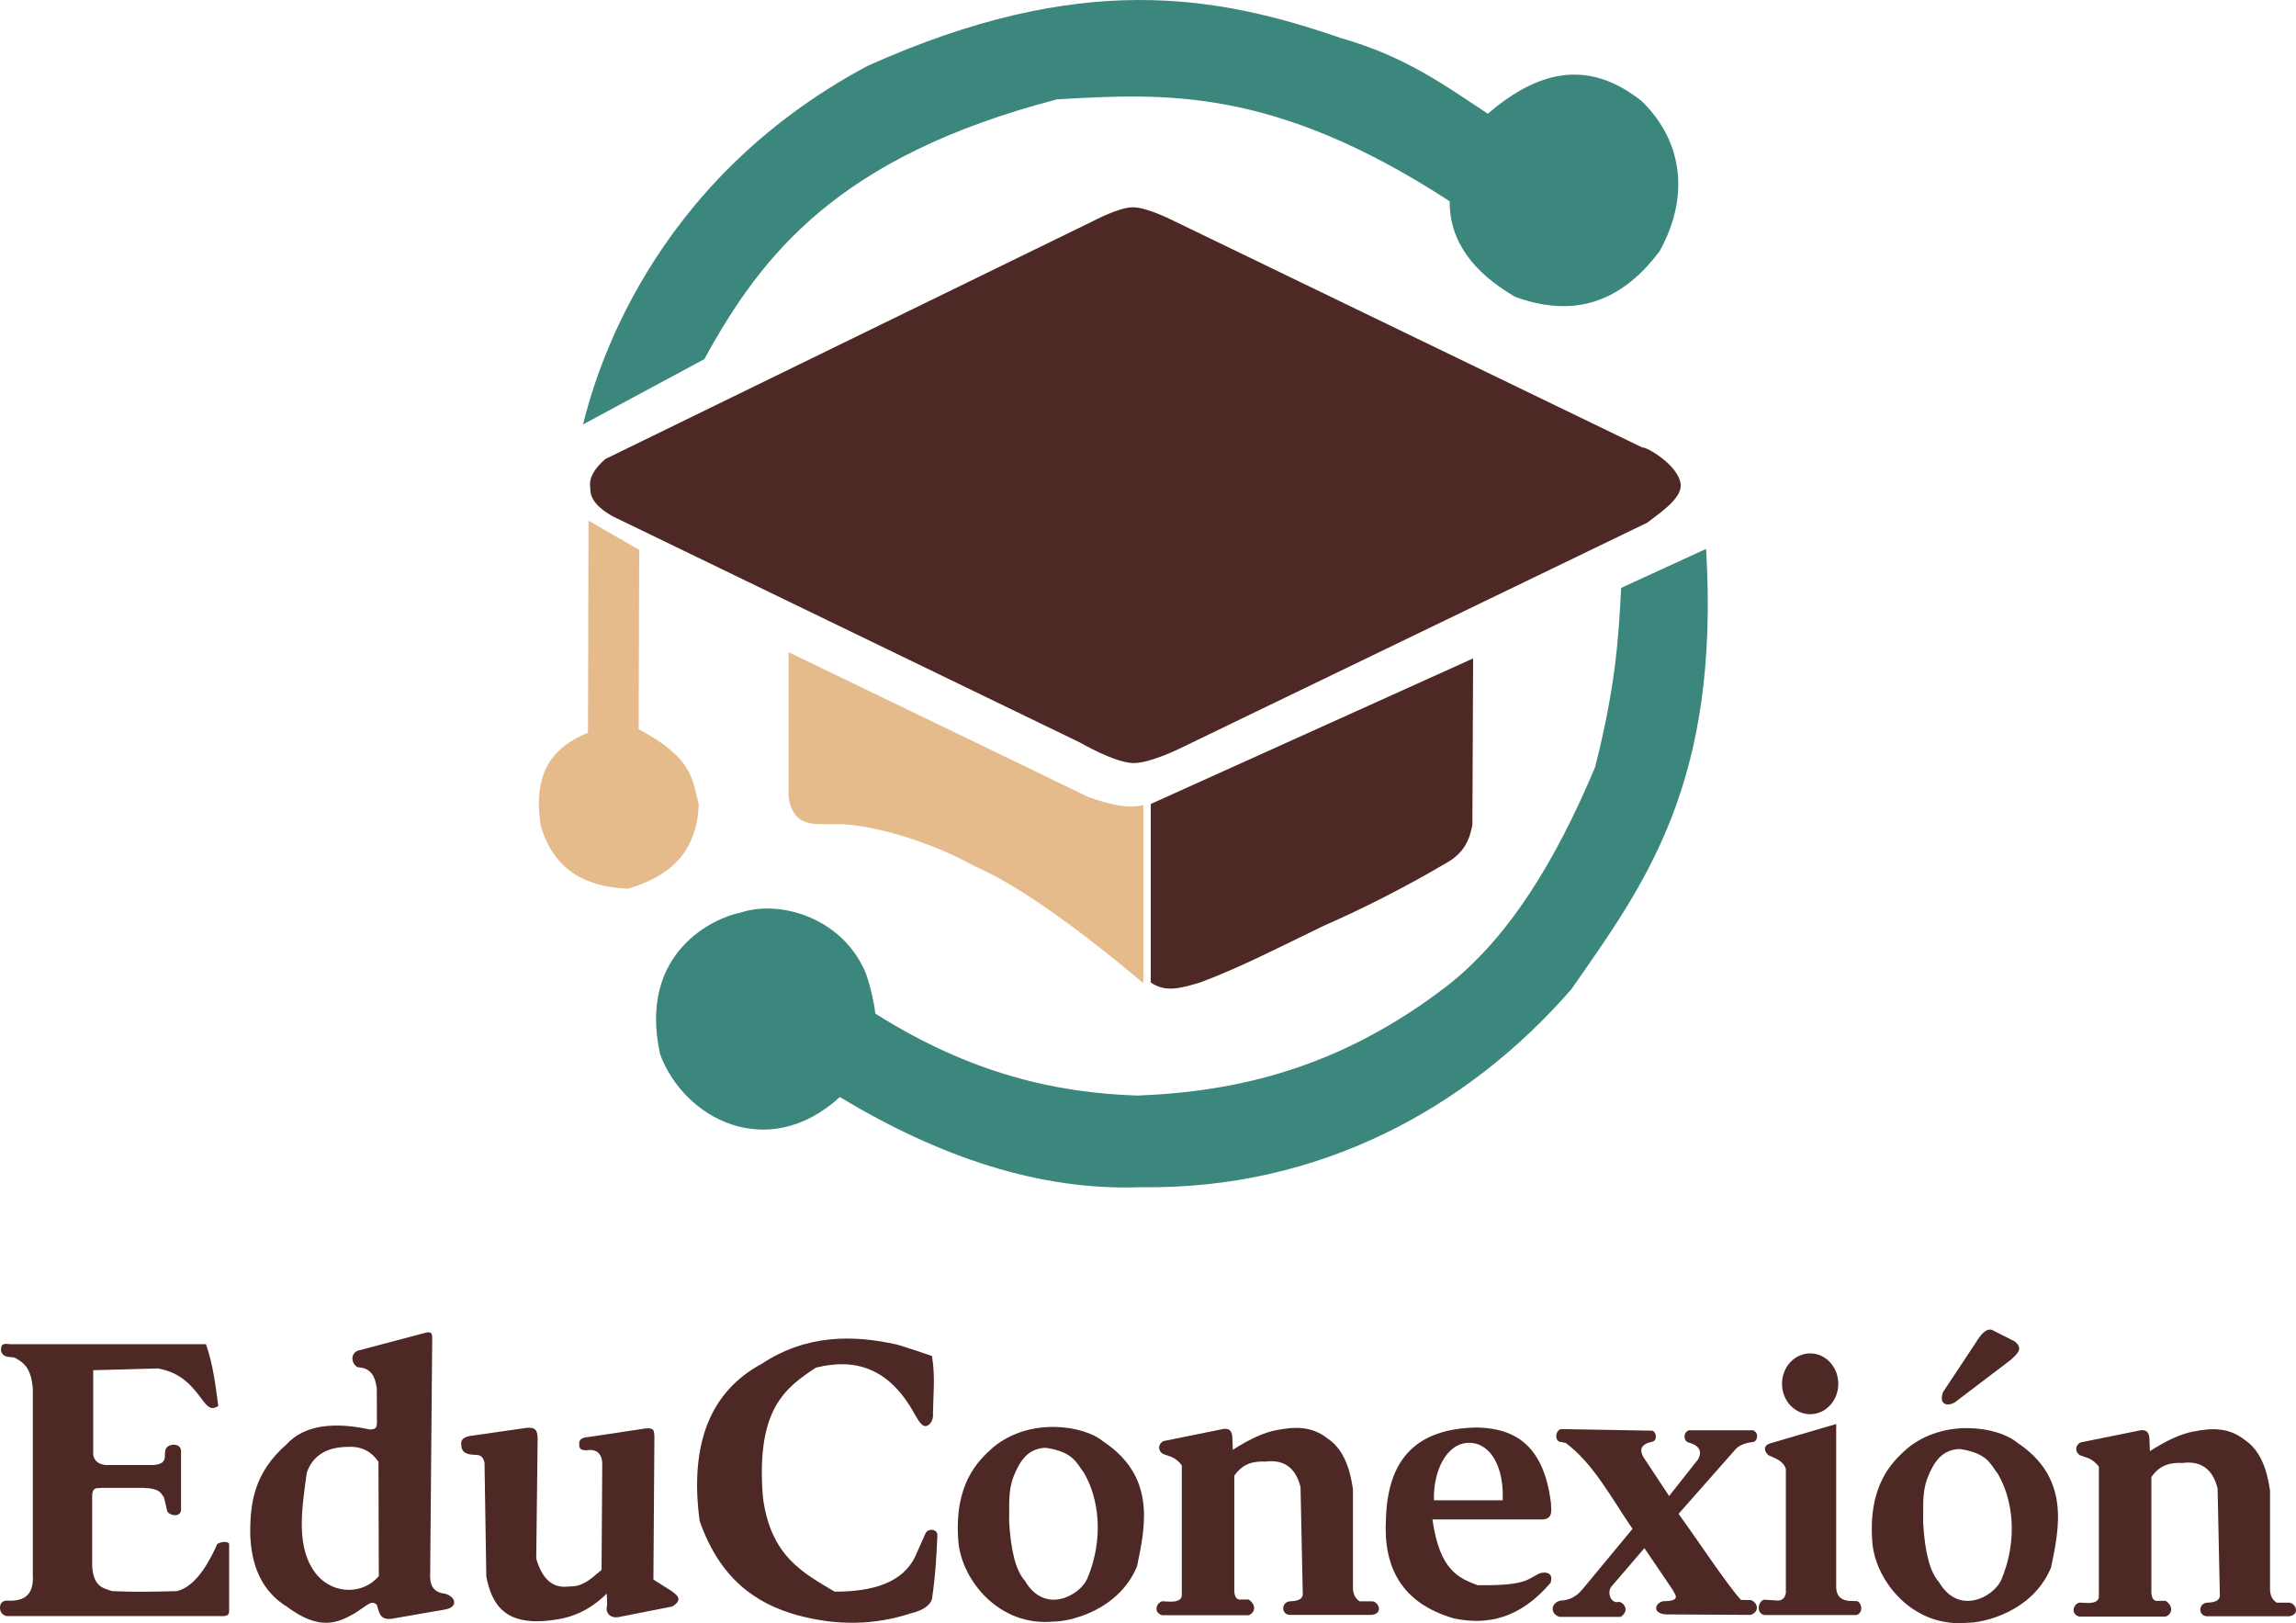 <?xml version="1.0" encoding="UTF-8" standalone="no"?>
<!-- Created with Inkscape (http://www.inkscape.org/) -->

<svg
   width="217.22mm"
   height="153.548mm"
   viewBox="0 0 217.22 153.548"
   version="1.1"
   id="svg1"
   xml:space="preserve"
   xmlns:inkscape="http://www.inkscape.org/namespaces/inkscape"
   xmlns:sodipodi="http://sodipodi.sourceforge.net/DTD/sodipodi-0.dtd"
   xmlns="http://www.w3.org/2000/svg"
   xmlns:svg="http://www.w3.org/2000/svg"><sodipodi:namedview
     id="namedview1"
     pagecolor="#ffffff"
     bordercolor="#000000"
     borderopacity="0.25"
     inkscape:showpageshadow="2"
     inkscape:pageopacity="0.0"
     inkscape:pagecheckerboard="0"
     inkscape:deskcolor="#d1d1d1"
     inkscape:document-units="mm"><inkscape:page
       x="0"
       y="0"
       width="217.22"
       height="153.548"
       id="page2"
       margin="0"
       bleed="0" /></sodipodi:namedview><defs
     id="defs1" /><g
     inkscape:label="Capa 1"
     inkscape:groupmode="layer"
     id="layer1"
     transform="translate(229.977,122.238)"
     style="display:inline"><path
       style="font-variation-settings:'wght' 700;display:inline;fill:#3b877d;fill-opacity:1;stroke-width:0.1;stroke-linecap:round;stroke-linejoin:round"
       d="m -92.831,-103.202 c -16.651,-10.826 -26.897,-10.225 -37.149,-9.636 -20.726,5.402 -27.958,14.721 -33.361,24.572 l -11.48,6.18 c 1.106,-4.371 6.101,-22.807 26.937,-33.926 20.175,-9.053 33.017,-6.674 44.785,-2.62 6.068,1.724 9.862,4.491 13.878,7.155 4.596,-3.94 9.385,-5.347 14.6,-1.162 4.128,4.07 4.319,9.374 1.661,14.155 -4.092,5.463 -8.803,6.097 -13.69,4.32 -4.051,-2.363 -6.204,-5.346 -6.18,-9.038 z"
       id="path130716"
       sodipodi:nodetypes="ccccccccccc" /><path
       style="font-variation-settings:'wght' 700;fill:#4e2825;fill-opacity:1;stroke-width:0.1;stroke-linecap:round;stroke-linejoin:round"
       d="m -126.557,-101.327 c 0,0 2.417,-1.294 3.736,-1.304 1.378,-0.01 3.924,1.304 3.924,1.304 l 44.313,21.428 c 0.247,-0.146 3.465,1.657 3.616,3.51 0.112,1.38 -2.26,2.858 -3.146,3.586 l -44.266,21.381 c 0,0 -2.881,1.421 -4.423,1.367 -1.778,-0.063 -4.976,-1.931 -4.976,-1.931 l -44.172,-21.381 c -1.706,-0.94 -2.219,-1.838 -2.175,-2.715 -0.175,-0.912 0.377,-1.824 1.423,-2.736 z"
       id="path130717"
       sodipodi:nodetypes="caccsccaccccc" /><path
       style="font-variation-settings:'wght' 700;fill:#3b877d;fill-opacity:1;stroke-width:0.1;stroke-linecap:round;stroke-linejoin:round"
       d="m -68.569,-70.313 c 1.338,22.191 -5.803,31.702 -12.748,41.657 -9.814,11.28 -23.903,18.977 -40.737,18.724 -9.583,0.361 -19.061,-2.866 -28.467,-8.526 -6.84,6.229 -14.73,2.046 -16.999,-4.03 -2.152,-9.721 5.205,-12.953 7.554,-13.404 3.794,-1.29 9.79,0.493 11.936,5.803 0.364,1.097 0.682,2.287 0.869,3.736 9.074,5.727 17.125,7.494 24.788,7.754 9.561,-0.376 19.256,-2.632 29.346,-10.409 5.817,-4.555 10.262,-11.853 13.956,-20.653 1.968,-7.716 2.232,-12.366 2.467,-16.964 z"
       id="path130718"
       sodipodi:nodetypes="ccccccccccccc" /><path
       style="font-variation-settings:'wght' 700;fill:#e5bb8b;fill-opacity:1;stroke-width:0.1;stroke-linecap:round;stroke-linejoin:round"
       d="m -174.3,-72.991 4.797,2.769 -0.051,16.967 c 5.297,2.801 5.061,4.893 5.686,7.096 -0.183,4.72 -2.917,6.888 -6.72,7.989 -3.991,-0.156 -6.984,-1.762 -8.223,-5.921 -0.842,-5.275 1.321,-7.545 4.464,-8.834 z"
       id="path130719"
       sodipodi:nodetypes="cccccccc" /><path
       style="font-variation-settings:'wght' 700;fill:#4e2825;fill-opacity:1;stroke-width:0.1;stroke-linecap:round;stroke-linejoin:round"
       d="m -90.608,-59.951 -0.07,15.73 c -0.257,1.361 -0.713,2.68 -2.608,3.701 -3.824,2.245 -7.649,4.186 -11.473,5.867 -3.923,1.888 -7.906,3.957 -11.663,5.35 -1.63,0.478 -3.27,1.028 -4.685,0 V -46.183 Z"
       id="path130720"
       sodipodi:nodetypes="cccccccc" /><path
       style="font-variation-settings:'wght' 700;fill:#e5bb8b;fill-opacity:1;stroke-width:0.1;stroke-linecap:round;stroke-linejoin:round"
       d="m -121.806,-46.084 v 16.847 c -6.111,-5.135 -11.918,-9.335 -15.983,-11.065 -4.646,-2.615 -10.75,-4.187 -13.491,-3.954 -1.446,-0.118 -3.535,0.457 -4.087,-2.492 v -13.79 l 15.983,7.709 12.427,6.014 c 1.759,0.581 3.514,1.132 5.15,0.731 z"
       id="path130721"
       sodipodi:nodetypes="ccccccccc" /></g><g
     inkscape:groupmode="layer"
     id="layer2"
     inkscape:label="educonexion"
     transform="translate(-26.933,-48.683)"><path
       style="font-variation-settings:'wght' 700;fill:#4e2825;fill-opacity:1;stroke-width:0.1;stroke-linecap:round;stroke-linejoin:round"
       d="m -221.157,7.38 v 8.041 c 0.138,0.623 0.592,0.867 1.196,0.93 h 4.486 c 1.373,-0.094 1.026,-0.821 1.13,-1.329 0.074,-0.757 1.493,-0.836 1.495,0 v 5.582 c -0.058,0.822 -1.336,0.461 -1.329,0 l -0.292,-1.22 c -0.295,-0.323 -0.277,-0.824 -2,-0.873 h -3.909 c -0.344,0.07 -0.792,-0.137 -0.876,0.627 v 6.783 c 0.141,2.001 1.063,2.068 1.894,2.359 2.14,0.102 4.125,0.049 6.114,0 1.4,-0.334 2.671,-1.842 3.821,-4.453 0.391,-0.272 1.086,-0.263 1.13,0 v 6.081 c 0.007,0.298 0.019,0.614 -0.244,0.677 -0.228,0.105 -0.629,0.037 -0.952,0.054 h -19.837 c 0,0 -0.648,-0.065 -0.646,-0.802 0.007,-0.695 0.646,-0.66 0.646,-0.66 1.495,0.076 2.584,-0.386 2.459,-2.459 V 9.174 c -0.147,-2.099 -0.938,-2.544 -1.727,-2.992 -0.494,-0.103 -1.121,0.073 -1.296,-0.696 0.079,-0.291 -0.125,-0.716 0.897,-0.565 h 18.508 c 0.685,1.971 0.9,3.908 1.163,5.848 -0.384,0.203 -0.747,0.478 -1.495,-0.565 -0.972,-1.315 -1.99,-2.596 -4.22,-2.991 z"
       id="path130722"
       sodipodi:nodetypes="ccccccccccccccccccccccccccccccccc"
       transform="translate(256.91,170.921)" /><path
       id="path130724"
       style="font-variation-settings:'wght' 700;fill:#4e2825;fill-opacity:1;stroke-width:0.1;stroke-linecap:round;stroke-linejoin:round"
       d="m -194.171,16.04 0.033,10.815 c -1.41,1.688 -4.151,1.806 -5.821,-0.066 -2.077,-2.485 -1.489,-6.124 -0.992,-9.723 0.562,-1.6 1.854,-2.425 3.912,-2.435 1.323,-0.064 2.23,0.478 2.868,1.41 z m -1.935,-10.513 c -0.717,0.258 -0.681,1.187 -0.041,1.573 1.112,0.051 1.625,0.632 1.818,1.976 l 0.012,3.268 c -0.041,0.293 0.064,0.647 -0.69,0.643 -3.159,-0.697 -6.129,-0.512 -7.858,1.403 -3.076,2.691 -3.456,5.551 -3.438,8.489 0.09,3.029 1.112,5.428 3.508,6.899 3.078,2.278 4.75,1.508 6.361,0.608 l 1.216,-0.819 c 0.27,-0.171 0.543,-0.316 0.889,0 0.216,0.622 0.224,1.477 1.403,1.328 l 5.075,-0.883 c 1.244,-0.219 1.016,-1.219 -0.047,-1.497 -1.19,-0.127 -1.444,-0.912 -1.38,-2.051 l 0.191,-22.124 c 0,0 0.015,-0.334 -0.102,-0.462 -0.128,-0.139 -0.448,-0.064 -0.448,-0.064 z"
       transform="translate(256.91,170.921)" /><path
       style="font-variation-settings:'wght' 700;fill:#4e2825;fill-opacity:1;stroke-width:0.1;stroke-linecap:round;stroke-linejoin:round"
       d="m -180.142,12.83 c 0.873,-0.067 1.023,0.269 1.029,1.099 l -0.132,11.289 c 0.69,2.291 1.829,2.786 3.134,2.619 1.243,0.019 1.934,-0.618 3.045,-1.567 l 0.066,-9.869 c 0.052,-1.373 -0.822,-1.503 -1.217,-1.473 -1.011,0.131 -0.957,-0.299 -0.963,-0.596 -0.009,-0.412 0.239,-0.591 0.963,-0.643 l 5.25,-0.789 c 0,0 0.611,-0.094 0.772,0.117 0.144,0.189 0.129,0.69 0.129,0.69 l -0.093,13.476 1.731,1.099 c 0.588,0.413 1.052,0.842 0.047,1.45 l -5.064,1 c -0.344,0.057 -1.027,0.062 -1.152,-0.758 0.063,-0.194 0.081,-0.909 0.018,-1.458 -1.557,1.545 -3.225,2.255 -4.958,2.479 -4.593,0.69 -5.902,-1.375 -6.431,-4.093 l -0.17,-10.781 c -0.189,-0.749 -0.516,-0.716 -1.096,-0.748 -0.738,-0.046 -1.104,-0.326 -1.096,-0.912 -0.041,-0.212 -0.088,-0.712 0.828,-0.863 z"
       id="path130725"
       sodipodi:nodetypes="cccccccsccscccccccccccccc"
       transform="translate(256.91,170.921)" /><path
       style="font-variation-settings:'wght' 700;fill:#4e2825;fill-opacity:1;stroke-width:0.1;stroke-linecap:round;stroke-linejoin:round"
       d="m -141.806,6.04 c 0.329,1.951 0.114,3.754 0.096,5.357 0.077,0.804 -0.34,1.172 -0.593,1.252 -0.384,0.123 -0.688,-0.325 -1.138,-1.112 -2.428,-4.433 -5.682,-5.313 -9.354,-4.397 -2.86,1.905 -5.678,3.886 -5.005,12.254 0.731,5.624 3.827,7.158 6.782,8.933 3.707,0.011 6.474,-0.9 7.624,-3.321 l 0.982,-2.198 c 0.126,-0.258 0.357,-0.31 0.56,-0.33 0.236,0.009 0.478,0.092 0.562,0.423 -0.079,1.903 -0.176,3.834 -0.514,6.127 -0.131,0.475 -0.686,1.053 -2.003,1.351 -3.494,1.149 -7.053,1.163 -10.672,0.192 -4.019,-1.091 -7.401,-3.493 -9.308,-8.933 -0.979,-7.366 1.052,-12.27 5.893,-14.874 4.194,-2.766 8.619,-2.747 12.813,-1.802 1.285,0.391 2.237,0.726 3.274,1.076 z"
       id="path130726"
       sodipodi:nodetypes="ccsccccccccccccccc"
       transform="translate(256.91,170.921)" /><path
       id="path130727"
       style="font-variation-settings:'wght' 700;fill:#4e2825;fill-opacity:1;stroke-width:0.1;stroke-linecap:round;stroke-linejoin:round"
       d="m -130.187,12.745 c -1.937,-0.031 -4.091,0.485 -5.842,1.939 -1.395,1.242 -3.733,3.448 -3.274,8.963 0.339,3.615 3.863,8.024 9.029,7.508 1.312,0.02 6.088,-0.936 7.871,-5.226 0.823,-3.918 1.768,-8.534 -3.241,-11.84 -0.885,-0.735 -2.606,-1.313 -4.543,-1.344 z m -0.859,1.973 c 2.613,0.397 2.882,1.394 3.613,2.36 1.395,2.364 1.946,6.168 0.316,10.035 -0.768,1.654 -4.049,3.371 -5.893,0.187 -0.842,-0.92 -1.341,-2.807 -1.497,-5.66 0.048,-1.403 -0.126,-2.707 0.398,-4.143 0.617,-1.584 1.408,-2.721 3.063,-2.779 z"
       transform="translate(256.91,170.921)" /><path
       id="path130727-1"
       style="font-variation-settings:'wght' 700;fill:#4e2825;fill-opacity:1;stroke-width:0.1;stroke-linecap:round;stroke-linejoin:round"
       d="m -43.715,12.859 c -1.937,-0.031 -4.091,0.485 -5.842,1.939 -1.395,1.242 -3.733,3.448 -3.274,8.963 0.339,3.615 3.863,8.024 9.029,7.508 1.312,0.02 6.088,-0.936 7.871,-5.226 0.823,-3.918 1.768,-8.534 -3.241,-11.84 -0.885,-0.735 -2.606,-1.313 -4.543,-1.344 z m -0.859,1.973 c 2.613,0.397 2.882,1.394 3.613,2.36 1.395,2.364 1.946,6.168 0.316,10.035 -0.768,1.654 -4.049,3.371 -5.893,0.187 -0.842,-0.92 -1.341,-2.807 -1.497,-5.66 0.048,-1.403 -0.126,-2.707 0.398,-4.143 0.617,-1.584 1.408,-2.721 3.063,-2.779 z"
       transform="translate(256.91,170.921)" /><path
       style="font-variation-settings:'wght' 700;fill:#4e2825;fill-opacity:1;stroke-width:0.1;stroke-linecap:round;stroke-linejoin:round"
       d="m -119.922,14.089 c -0.558,0.336 -0.491,0.956 0,1.224 0.574,0.22 1.135,0.253 1.753,1.058 V 28.674 c -0.014,0.448 -0.446,0.631 -1.224,0.595 l -0.628,-0.033 c -0.608,0.18 -0.828,1.099 0,1.323 h 8.169 c 0.648,-0.239 0.741,-1.007 0,-1.488 h -0.761 c -0.557,0.058 -0.613,-0.677 -0.589,-1.02 V 17.363 c 0.846,-1.235 1.913,-1.377 2.953,-1.34 2.567,-0.341 3.131,1.718 3.313,2.41 l 0.21,9.976 c 0.075,0.524 -0.296,0.802 -1.124,0.827 -0.976,0.009 -0.97,1.38 0.05,1.29 h 7.624 c 1.125,-0.148 0.585,-1.296 0,-1.286 h -1.169 c -0.434,-0.275 -0.585,-0.685 -0.631,-1.146 v -9.471 c -0.305,-2.119 -0.98,-3.839 -2.385,-4.771 -1.549,-1.234 -3.208,-1.13 -4.888,-0.795 -1.102,0.201 -2.461,0.809 -4.093,1.848 l -0.047,-1.263 c -0.064,-0.6 -0.383,-0.785 -0.865,-0.702 z"
       id="path130728"
       sodipodi:nodetypes="cccccccccccccccccccccccccccc"
       transform="translate(256.91,170.921)" /><path
       style="font-variation-settings:'wght' 700;fill:#4e2825;fill-opacity:1;stroke-width:0.1;stroke-linecap:round;stroke-linejoin:round"
       d="m -33.16,14.217 c -0.558,0.336 -0.491,0.956 0,1.224 0.574,0.22 1.135,0.253 1.753,1.058 v 12.303 c -0.014,0.448 -0.446,0.631 -1.224,0.595 l -0.628,-0.033 c -0.608,0.18 -0.828,1.099 0,1.323 h 8.169 c 0.648,-0.239 0.741,-1.007 0,-1.488 h -0.761 c -0.557,0.058 -0.613,-0.677 -0.589,-1.02 V 17.491 c 0.846,-1.235 1.913,-1.377 2.953,-1.34 2.567,-0.341 3.131,1.718 3.313,2.41 l 0.21,9.976 c 0.075,0.524 -0.296,0.802 -1.124,0.827 -0.976,0.009 -0.97,1.38 0.05,1.29 h 7.624 c 1.125,-0.148 0.585,-1.296 0,-1.286 h -1.169 c -0.434,-0.275 -0.585,-0.685 -0.631,-1.146 v -9.471 c -0.305,-2.119 -0.98,-3.839 -2.385,-4.771 -1.549,-1.234 -3.208,-1.13 -4.888,-0.795 -1.102,0.201 -2.461,0.809 -4.093,1.848 l -0.047,-1.263 c -0.064,-0.6 -0.383,-0.785 -0.865,-0.702 z"
       id="path130728-5"
       sodipodi:nodetypes="cccccccccccccccccccccccccccc"
       transform="translate(256.91,170.921)" /><path
       id="path130730"
       style="font-variation-settings:'wght' 700;fill:#4e2825;fill-opacity:1;stroke-width:0.1;stroke-linecap:round;stroke-linejoin:round"
       d="m -90.124,12.799 c -6.318,0.054 -8.572,3.475 -8.731,8.632 -0.27,4.612 1.488,7.986 6.416,9.426 3.211,0.681 6.302,-0.008 9.161,-3.373 0.093,-0.253 0.276,-1.137 -0.926,-0.926 -1.271,0.501 -1.114,1.229 -5.986,1.158 -1.799,-0.681 -3.588,-1.401 -4.266,-6.218 h 10.352 c 1.165,-0.007 0.846,-1.055 0.86,-1.554 -0.674,-5.467 -3.397,-7.03 -6.879,-7.144 z m -0.839,1.451 c 2.095,0.028 3.286,2.426 3.154,5.436 h -6.507 c -0.075,-2.813 1.224,-5.465 3.353,-5.436 z"
       transform="translate(256.91,170.921)" /><path
       style="font-variation-settings:'wght' 700;fill:#4e2825;fill-opacity:1;stroke-width:0.1;stroke-linecap:round;stroke-linejoin:round"
       d="m -82.335,12.948 c -0.645,0.322 -0.436,1.244 0,1.207 l 0.48,0.107 c 2.573,1.874 4.332,5.212 6.328,8.126 l -4.747,5.73 c -0.503,0.604 -1.136,1.02 -2.035,1.052 -0.916,0.167 -1.086,1.217 -0.14,1.543 h 5.8 c 1.026,-0.7 0.075,-1.521 -0.234,-1.403 -0.683,0.13 -1.085,-0.851 -0.655,-1.45 l 3.134,-3.648 2.666,3.929 c 0.286,0.526 0.739,1.013 -0.614,1.082 -0.988,-0.075 -1.493,1.181 0.006,1.257 l 7.998,0.047 c 0.935,-0.333 0.615,-1.219 0,-1.403 l -0.92,-0.015 c -1.362,-1.501 -3.934,-5.424 -5.904,-8.141 l 5.414,-6.134 c 0.352,-0.366 0.939,-0.604 1.663,-0.663 0.348,-0.051 0.6,-0.839 -0.033,-1.108 h -6.085 c -0.617,0.278 -0.433,1.084 0,1.158 1.059,0.298 1.257,0.853 0.906,1.57 l -2.758,3.491 -2.447,-3.704 c -0.424,-0.79 -0.065,-1.098 0.411,-1.313 l 0.383,-0.109 c 0.656,-0.07 0.409,-1.147 -0.066,-1.058 z"
       id="path130731"
       sodipodi:nodetypes="cccccccccccccccccccccccccccccc"
       transform="translate(256.91,170.921)" /><path
       style="font-variation-settings:'wght' 700;fill:#4e2825;fill-opacity:1;stroke-width:0.1;stroke-linecap:round;stroke-linejoin:round"
       d="m -62.574,14.321 c -0.502,0.182 -0.584,0.623 -0.116,1.091 0.671,0.316 1.408,0.517 1.67,1.306 v 11.757 c -0.085,0.354 -0.224,0.667 -0.744,0.695 l -1.29,-0.083 c -0.59,0.092 -0.822,1.289 0,1.455 h 8.715 c 0.813,-0.287 0.373,-1.421 -0.083,-1.323 l -0.637,-0.017 c -1.037,-0.116 -1.192,-0.768 -1.199,-1.356 V 12.469 Z"
       id="path130732"
       sodipodi:nodetypes="ccccccccccccc"
       transform="translate(256.91,170.921)" /><ellipse
       style="font-variation-settings:'wght' 700;fill:#4e2825;fill-opacity:1;stroke-width:0.1;stroke-linecap:round;stroke-linejoin:round"
       id="path130733"
       ry="2.877"
       rx="2.662"
       cy="8.665"
       cx="-58.721"
       transform="translate(256.91,170.921)" /><path
       style="font-variation-settings:'wght' 700;fill:#4e2825;fill-opacity:1;stroke-width:0.1;stroke-linecap:round;stroke-linejoin:round"
       d="m -46.155,9.456 c -0.422,1.235 0.448,1.342 1.099,0.982 l 5.355,-4.069 c 0.539,-0.544 1.205,-0.999 0.334,-1.711 l -2.159,-1.095 c -0.374,-0.096 -0.806,-0.003 -1.637,1.38 z"
       id="path130734"
       sodipodi:nodetypes="ccccccc"
       transform="translate(256.91,170.921)" /></g></svg>

